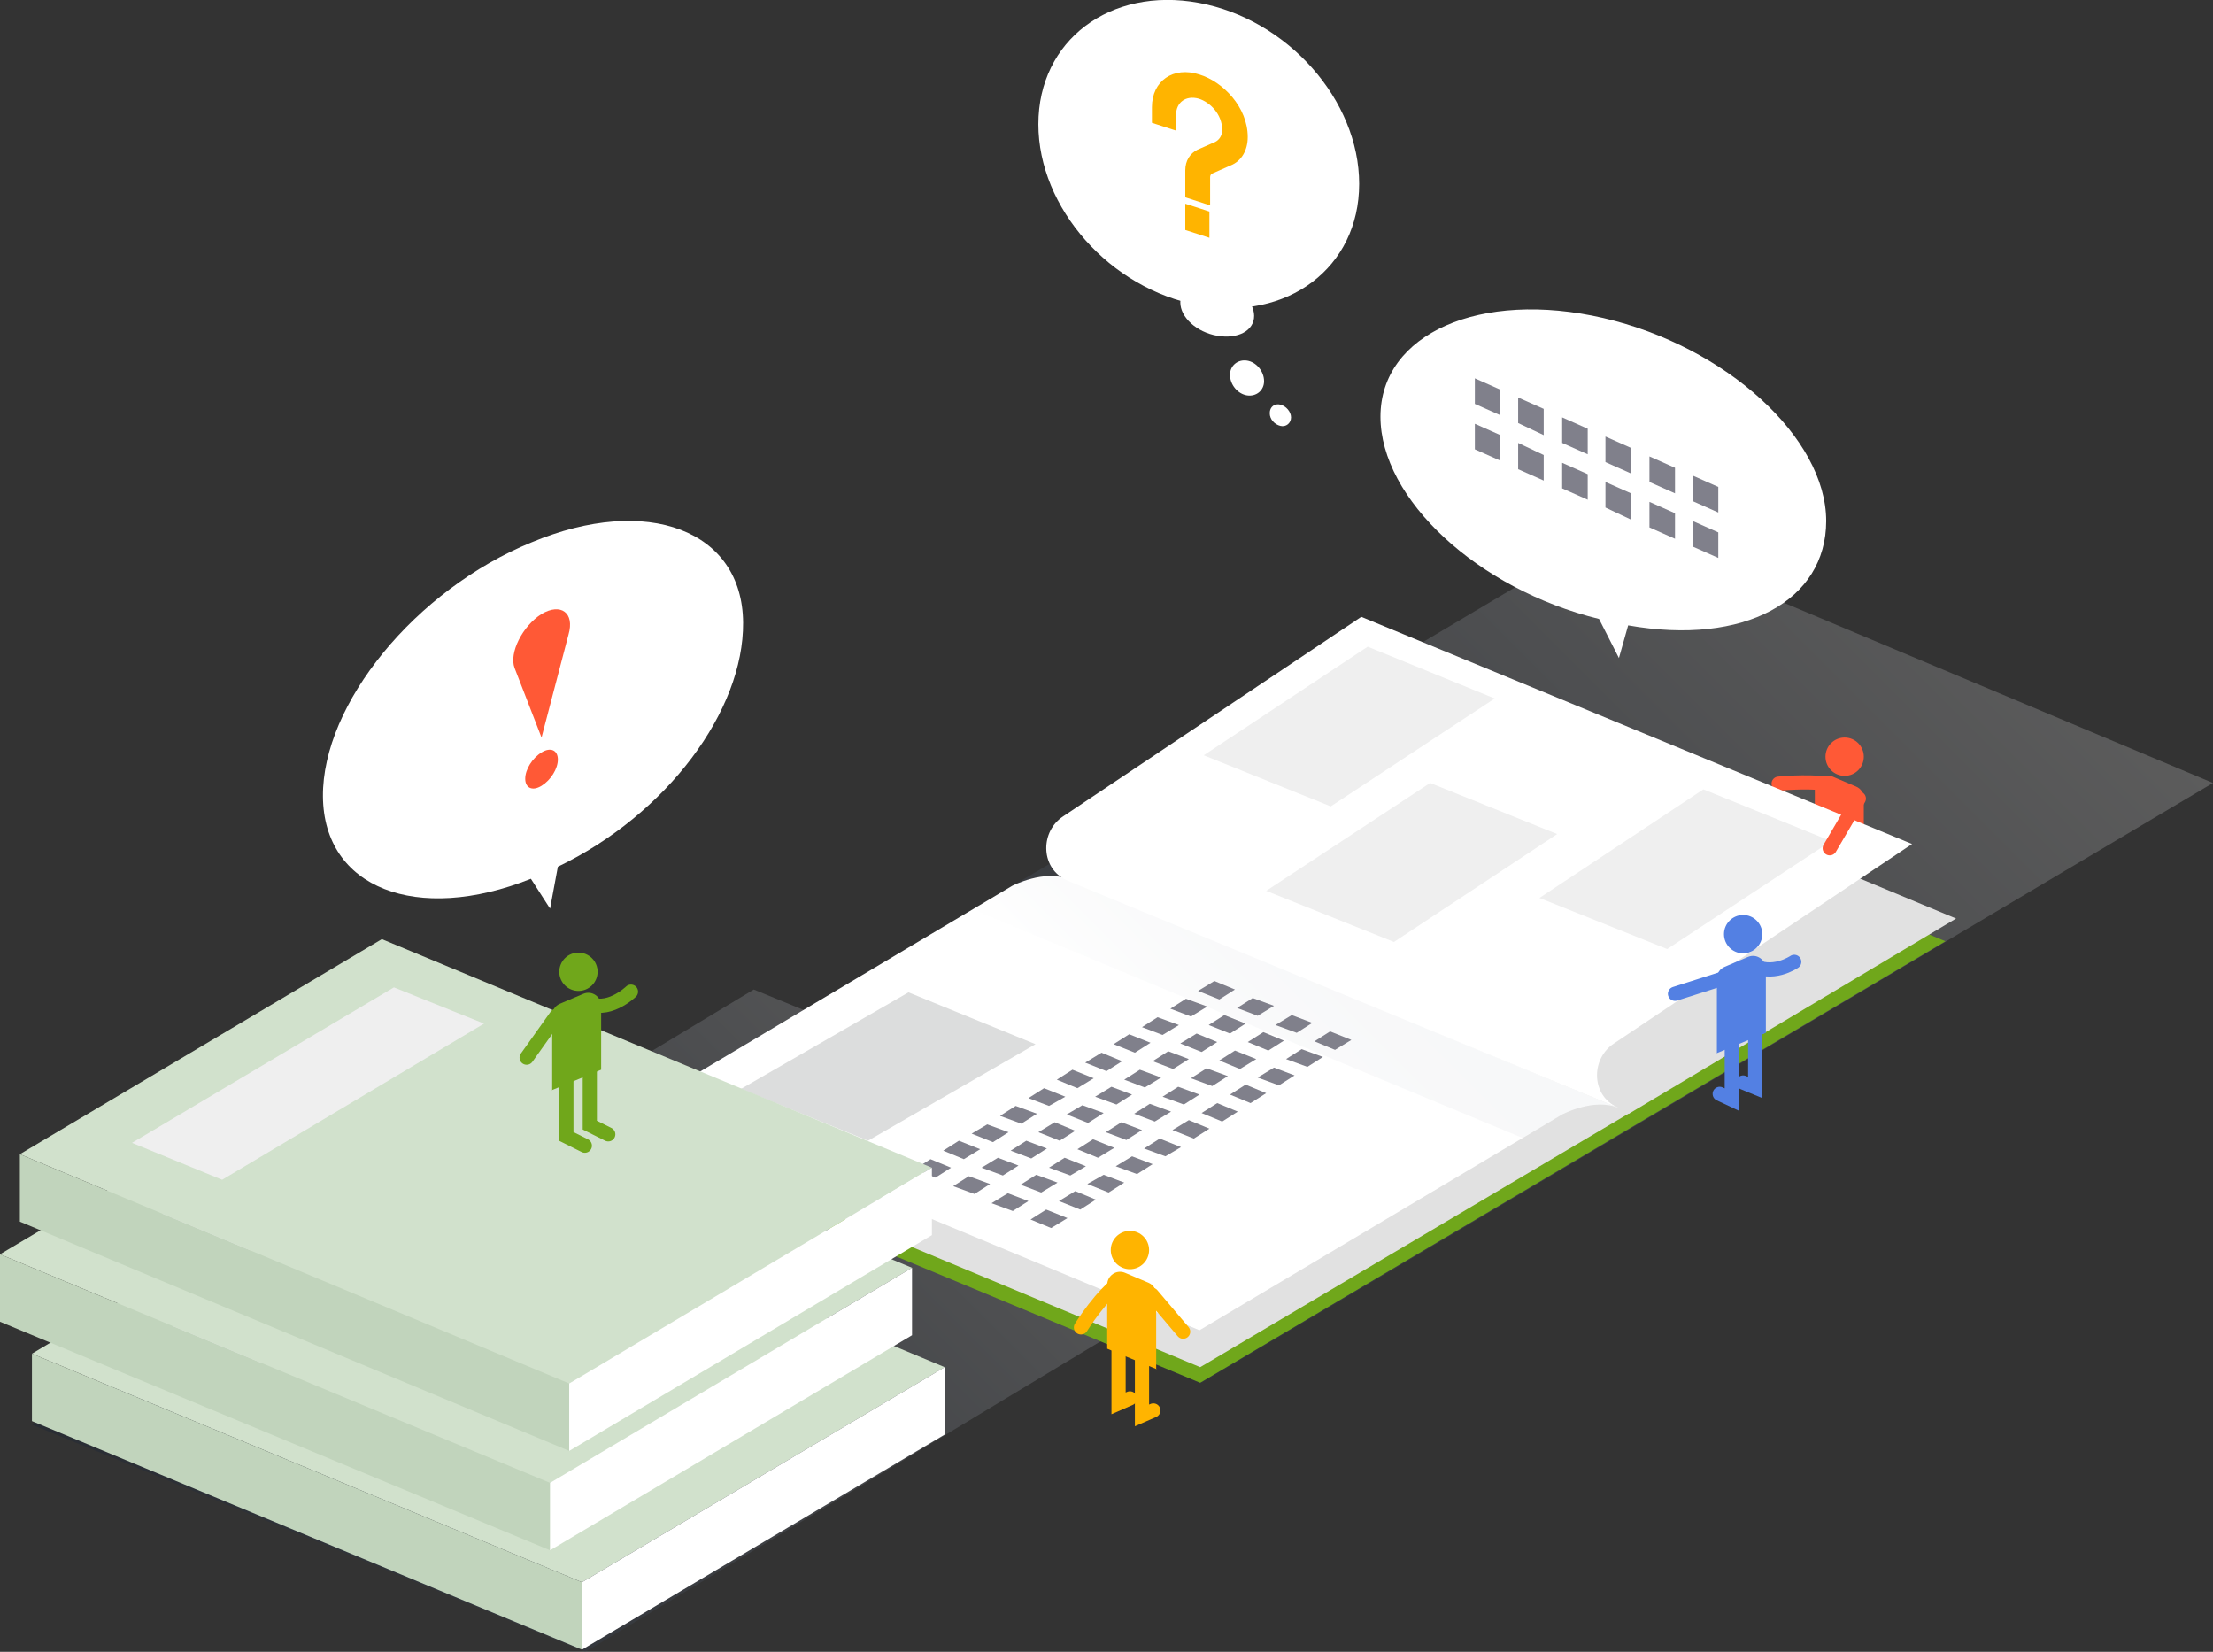 <?xml version="1.0" encoding="utf-8"?>
<!-- Generator: Adobe Illustrator 20.1.0, SVG Export Plug-In . SVG Version: 6.00 Build 0)  -->
<svg version="1.1" id="レイヤー_1" xmlns="http://www.w3.org/2000/svg" xmlns:xlink="http://www.w3.org/1999/xlink" x="0px"
	 y="0px" width="311.8px" height="232.7px" viewBox="0 0 311.8 232.7" style="enable-background:new 0 0 311.8 232.7;"
	 xml:space="preserve">
<rect x="0" y="0" width="311.8" height="232.7" fill="#333333" stroke="none"/>
<style type="text/css">
	.st0{opacity:0.2;}
	.st1{fill:url(#SVGID_1_);}
	.st2{fill:url(#SVGID_2_);}
	.st3{fill:#FF5936;}
	.st4{fill:none;stroke:#FF5936;stroke-width:2;stroke-linecap:round;stroke-miterlimit:10;}
	.st5{fill:#70A71B;}
	.st6{fill:#E1E1E1;}
	.st7{fill:#FFFFFF;}
	.st8{opacity:3.000000e-02;fill:url(#SVGID_3_);}
	.st9{fill:#DCDDDD;}
	.st10{fill:#EFEFEF;}
	.st11{fill:#80808B;}
	.st12{fill:#5380E3;}
	.st13{fill:none;stroke:#5380E3;stroke-width:2;stroke-linecap:round;stroke-miterlimit:10;}
	.st14{fill:#FFB400;}
	.st15{fill:none;stroke:#FFB400;stroke-width:2;stroke-linecap:round;stroke-miterlimit:10;}
	.st16{fill:#D1E1CC;}
	.st17{fill:#C1D4BC;}
	.st18{fill:none;stroke:#70A71B;stroke-width:2;stroke-linecap:round;stroke-miterlimit:10;}
</style>
<g class="st0">
	<linearGradient id="SVGID_1_" gradientUnits="userSpaceOnUse" x1="42.126" y1="238.288" x2="146.588" y2="133.826">
		<stop  offset="0" style="stop-color:#001336"/>
		<stop  offset="1" style="stop-color:#FFFFFF"/>
	</linearGradient>
	<polygon class="st1" points="106.2,139.4 184.2,171.4 82.5,232.7 4.5,200.7 	"/>
</g>
<g class="st0">
	<linearGradient id="SVGID_2_" gradientUnits="userSpaceOnUse" x1="128.986" y1="203.931" x2="267.222" y2="65.695">
		<stop  offset="0" style="stop-color:#001336"/>
		<stop  offset="1" style="stop-color:#FFFFFF"/>
	</linearGradient>
	<polygon class="st2" points="227,74.7 311.8,110.3 169.2,194.9 84.4,159.4 	"/>
</g>
<g>
	<g>
		<circle class="st3" cx="259.9" cy="106.6" r="2.7"/>
		<path class="st3" d="M262.7,123l-7-2.9v-9c0-1.3,1.3-2.2,2.5-1.7l3.3,1.4c0.7,0.3,1.1,0.9,1.1,1.7V123z"/>
		<path class="st4" d="M250.6,110.4c0,0,3.5-0.4,7.2,0"/>
		<polyline class="st4" points="257.2,119.5 261.5,127.9 259.5,128.8 		"/>
		<polyline class="st4" points="260.5,121.1 255.3,127.9 253.3,127.3 		"/>
	</g>
</g>
<g>
	<g>
		<g>
			<polygon class="st5" points="196.6,100.4 274.1,132.6 169.1,194.8 91.6,162.6 			"/>
		</g>
		<g>
			<polygon class="st6" points="152.1,124.6 229.6,156.8 169.1,192.6 91.6,160.3 			"/>
		</g>
		<g>
			<polygon class="st6" points="198.2,97.2 275.6,129.4 229.5,156.9 152,124.6 			"/>
		</g>
		<path class="st7" d="M150.6,123.9c-3.4-1.5-8,0.9-8,0.9l-51.1,30.4l77.5,32.2l51.1-30.4c0,0,4.5-2.4,8-0.9L150.6,123.9z"/>
		<linearGradient id="SVGID_3_" gradientUnits="userSpaceOnUse" x1="198.375" y1="126.357" x2="166.849" y2="157.883">
			<stop  offset="0" style="stop-color:#001336"/>
			<stop  offset="0.14" style="stop-color:#041639"/>
			<stop  offset="0.267" style="stop-color:#0F2142"/>
			<stop  offset="0.39" style="stop-color:#213250"/>
			<stop  offset="0.51" style="stop-color:#3B4A65"/>
			<stop  offset="0.627" style="stop-color:#5D697F"/>
			<stop  offset="0.744" style="stop-color:#868FA0"/>
			<stop  offset="0.859" style="stop-color:#B7BDC7"/>
			<stop  offset="0.97" style="stop-color:#EFF0F2"/>
			<stop  offset="1" style="stop-color:#FFFFFF"/>
		</linearGradient>
		<path class="st8" d="M150.6,123.9c-3.4-1.5-8,0.9-8,0.9l-5.6,3.3l77.5,32.2l5.6-3.3c0,0,4.5-2.4,8-0.9L150.6,123.9z"/>
		<path class="st7" d="M150.5,124.1c-0.2-0.1-0.4-0.2-0.6-0.3c-3.3-1.8-3.3-6.7-0.1-8.8l42-28.1l77.6,32l-42,28.1
			c-3.2,2.1-3.2,7,0.1,8.8c0.2,0.1,0.4,0.2,0.6,0.3L150.5,124.1z"/>
	</g>
	<g>
		<polygon class="st9" points="128,139.8 145.9,147.1 122.3,160.7 104.4,153.4 		"/>
	</g>
	<g>
		<polygon class="st10" points="192.7,91.1 210.6,98.4 187.5,113.6 169.6,106.4 		"/>
	</g>
	<g>
		<polygon class="st10" points="201.5,110.3 219.4,117.5 196.4,132.7 178.4,125.5 		"/>
	</g>
	<g>
		<polygon class="st10" points="240,111.2 258,118.5 234.9,133.7 216.9,126.5 		"/>
	</g>
	<g>
		<g>
			<g>
				<polygon class="st11" points="131.8,165.9 128.9,164.7 131.1,163.3 134,164.5 				"/>
				<polygon class="st11" points="135.8,163.3 132.9,162.1 135.1,160.7 138.1,161.9 				"/>
				<polygon class="st11" points="139.9,160.9 136.9,159.7 139.1,158.4 142.1,159.5 				"/>
				<polygon class="st11" points="143.9,158.3 140.9,157.2 143.1,155.8 146.1,156.9 				"/>
				<polygon class="st11" points="147.8,155.8 144.9,154.7 147.1,153.3 150.1,154.5 				"/>
			</g>
			<g>
				<polygon class="st11" points="151.8,153.3 148.9,152.1 151.1,150.7 154.1,151.9 				"/>
				<polygon class="st11" points="155.9,150.9 152.9,149.7 155.2,148.3 158.1,149.5 				"/>
				<polygon class="st11" points="159.9,148.3 156.9,147.1 159.1,145.7 162.1,146.9 				"/>
				<polygon class="st11" points="163.8,145.8 160.9,144.7 163.1,143.3 166.1,144.4 				"/>
				<polygon class="st11" points="167.8,143.2 164.9,142.1 167.1,140.7 170.1,141.8 				"/>
				<polygon class="st11" points="171.8,140.8 168.8,139.6 171.1,138.2 174,139.4 				"/>
			</g>
		</g>
		<g>
			<g>
				<polygon class="st11" points="137.3,168.2 134.3,167.1 136.5,165.7 139.5,166.8 				"/>
				<polygon class="st11" points="141.3,165.6 138.3,164.5 140.6,163.1 143.5,164.2 				"/>
				<polygon class="st11" points="145.3,163.2 142.4,162.1 144.6,160.7 147.5,161.8 				"/>
				<polygon class="st11" points="149.3,160.7 146.3,159.5 148.6,158.1 151.5,159.3 				"/>
				<polygon class="st11" points="153.3,158.2 150.3,157 152.5,155.7 155.5,156.8 				"/>
			</g>
			<g>
				<polygon class="st11" points="157.3,155.6 154.3,154.5 156.6,153.1 159.5,154.2 				"/>
				<polygon class="st11" points="161.3,153.2 158.4,152.1 160.6,150.7 163.6,151.8 				"/>
				<polygon class="st11" points="165.3,150.6 162.4,149.5 164.6,148.1 167.5,149.2 				"/>
				<polygon class="st11" points="169.3,148.2 166.3,147 168.6,145.6 171.5,146.8 				"/>
				<polygon class="st11" points="173.3,145.6 170.3,144.4 172.5,143 175.5,144.2 				"/>
				<polygon class="st11" points="177.2,143.1 174.3,142 176.5,140.6 179.5,141.7 				"/>
			</g>
		</g>
		<g>
			<g>
				<polygon class="st11" points="142.7,170.6 139.7,169.5 142,168.1 144.9,169.2 				"/>
				<polygon class="st11" points="146.7,168 143.8,166.9 146,165.5 149,166.6 				"/>
				<polygon class="st11" points="150.8,165.6 147.8,164.5 150,163.1 153,164.3 				"/>
				<polygon class="st11" points="154.7,163.1 151.8,161.9 154,160.5 157,161.7 				"/>
				<polygon class="st11" points="158.7,160.6 155.8,159.5 158,158.1 160.9,159.2 				"/>
			</g>
			<g>
				<polygon class="st11" points="162.7,158 159.8,156.9 162,155.5 165,156.6 				"/>
				<polygon class="st11" points="166.8,155.6 163.8,154.5 166,153.1 169,154.2 				"/>
				<polygon class="st11" points="170.8,153 167.8,151.9 170,150.5 173,151.6 				"/>
				<polygon class="st11" points="174.7,150.6 171.8,149.4 174,148 177,149.2 				"/>
				<polygon class="st11" points="178.7,148 175.8,146.8 178,145.4 180.9,146.6 				"/>
				<polygon class="st11" points="182.7,145.5 179.7,144.4 182,143 184.9,144.1 				"/>
			</g>
		</g>
		<g>
			<g>
				<polygon class="st11" points="148.1,173 145.2,171.8 147.4,170.4 150.4,171.6 				"/>
				<polygon class="st11" points="152.2,170.4 149.2,169.2 151.5,167.8 154.4,169 				"/>
				<polygon class="st11" points="156.2,168 153.2,166.8 155.5,165.5 158.4,166.6 				"/>
				<polygon class="st11" points="160.2,165.4 157.2,164.3 159.5,162.9 162.4,164 				"/>
				<polygon class="st11" points="164.2,162.9 161.2,161.8 163.4,160.4 166.4,161.6 				"/>
			</g>
			<g>
				<polygon class="st11" points="168.2,160.4 165.2,159.2 167.5,157.8 170.4,159 				"/>
				<polygon class="st11" points="172.2,158 169.3,156.8 171.5,155.4 174.4,156.6 				"/>
				<polygon class="st11" points="176.2,155.4 173.3,154.2 175.5,152.8 178.4,154 				"/>
				<polygon class="st11" points="180.2,152.9 177.2,151.8 179.5,150.4 182.4,151.5 				"/>
				<polygon class="st11" points="184.2,150.3 181.2,149.2 183.4,147.8 186.4,148.9 				"/>
				<polygon class="st11" points="188.1,147.9 185.2,146.7 187.4,145.3 190.4,146.5 				"/>
			</g>
		</g>
	</g>
</g>
<g>
	<circle class="st12" cx="245.6" cy="131.6" r="2.7"/>
	<path class="st12" d="M241.8,148.4l7-2.9v-9c0-1.3-1.3-2.2-2.5-1.7l-3.3,1.4c-0.7,0.3-1.1,0.9-1.1,1.7V148.4z"/>
	<path class="st13" d="M252.8,135.5c0,0-3.2,2.2-6.1,0.3"/>
	<line class="st13" x1="242.6" y1="137.9" x2="236" y2="140"/>
	<polyline class="st13" points="247.3,144.8 247.3,153.2 245.6,152.5 	"/>
	<polyline class="st13" points="244,146.5 244,154.9 242.3,154.1 	"/>
</g>
<g>
	<circle class="st14" cx="159.2" cy="176.1" r="2.7"/>
	<path class="st14" d="M163,192.9l-7-2.9v-9c0-1.3,1.3-2.2,2.5-1.7l3.3,1.4c0.7,0.3,1.1,0.9,1.1,1.7V192.9z"/>
	<path class="st15" d="M152.3,187c0,0,2.9-4.7,5.8-6.6"/>
	<line class="st15" x1="162.3" y1="182.4" x2="166.7" y2="187.6"/>
	<polyline class="st15" points="157.6,189.3 157.6,197.7 159.2,197 	"/>
	<polyline class="st15" points="160.9,191 160.9,199.4 162.5,198.7 	"/>
</g>
<g>
	<g>
		<g>
			<polygon class="st16" points="55.6,160.3 133.1,192.6 82,222.9 4.5,190.7 			"/>
		</g>
		<g>
			<polygon class="st10" points="57.3,167.2 69.9,172.3 33.1,194.3 20.4,189.1 			"/>
		</g>
		<polygon class="st17" points="82,232.4 4.5,200.2 4.5,190.7 82,222.9 		"/>
		<polygon class="st7" points="82,232.4 133.1,202.1 133.1,192.6 82,222.9 		"/>
	</g>
	<g>
		<g>
			<polygon class="st16" points="51.1,146.4 128.5,178.6 77.5,208.9 0,176.7 			"/>
		</g>
		<g>
			<polygon class="st10" points="52.8,153.2 65.4,158.3 28.5,180.3 15.9,175.1 			"/>
		</g>
		<polygon class="st17" points="77.5,218.4 0,186.2 0,176.7 77.5,208.9 		"/>
		<polygon class="st7" points="77.5,218.4 128.5,188.1 128.5,178.6 77.5,208.9 		"/>
	</g>
	<g>
		<g>
			<polygon class="st16" points="53.8,132.3 131.3,164.5 80.2,194.9 2.8,162.6 			"/>
		</g>
		<g>
			<polygon class="st10" points="55.5,139.1 68.2,144.2 31.3,166.2 18.6,161 			"/>
		</g>
		<polygon class="st17" points="80.2,204.4 2.8,172.1 2.8,162.6 80.2,194.9 		"/>
		<polygon class="st7" points="80.2,204.4 131.3,174 131.3,164.5 80.2,194.9 		"/>
	</g>
</g>
<g>
	<circle class="st5" cx="81.5" cy="136.9" r="2.7"/>
	<path class="st5" d="M77.7,153.6l7-2.9v-9c0-1.3-1.3-2.2-2.5-1.7l-3.3,1.4c-0.7,0.3-1.1,0.9-1.1,1.7V153.6z"/>
	<path class="st18" d="M88.9,139.7c0,0-3.4,3.3-6.4,1.4"/>
	<line class="st18" x1="78.4" y1="143.1" x2="74.2" y2="149"/>
	<polyline class="st18" points="83.1,150.1 83.1,158.5 85.7,159.8 	"/>
	<polyline class="st18" points="79.8,151.7 79.8,160.1 82.4,161.4 	"/>
</g>
<line class="st4" x1="261.9" y1="112.5" x2="257.8" y2="119.5"/>
<path class="st7" d="M257.3,73.4c0-11.7-14.1-24.6-31.4-28.6s-31.4,2.2-31.4,13.9c0,11.6,13.7,24.3,30.8,28.5l2.8,5.5l1.3-4.6
	C245.8,91,257.3,84.6,257.3,73.4z"/>
<path class="st7" d="M104.7,87.7c-0.1-13-13.5-18.1-29.8-11.3c-16.4,6.7-29.5,22.8-29.4,35.8c0.1,12.9,13.2,18,29.3,11.6l2.7,4.2
	l1.1-5.9C94,114.7,104.8,100.1,104.7,87.7z"/>
<g>
	<path class="st7" d="M191.5,25.9c0,11.8-10.1,19.4-22.6,17.1c-12.5-2.3-22.6-13.7-22.6-25.5s10.1-19.4,22.6-17.1
		C181.4,2.7,191.5,14.1,191.5,25.9z"/>
	<path class="st7" d="M176.7,44.5c0,2.1-2.3,3.3-5.2,2.8c-2.9-0.5-5.2-2.6-5.2-4.7s2.3-3.3,5.2-2.8
		C174.4,40.3,176.7,42.4,176.7,44.5z"/>
	<path class="st7" d="M178.1,53.7c0,1.3-1.1,2.2-2.4,2c-1.3-0.2-2.4-1.5-2.4-2.9c0-1.3,1.1-2.2,2.4-2C177,51,178.1,52.3,178.1,53.7z
		"/>
	<path class="st7" d="M181.9,58.8c0,0.8-0.7,1.4-1.5,1.2c-0.8-0.2-1.5-0.9-1.5-1.8s0.7-1.4,1.5-1.2C181.2,57.2,181.9,58,181.9,58.8z
		"/>
</g>
<g>
	<g>
		<polygon class="st11" points="211.4,58.5 207.8,56.9 207.8,53.3 211.4,54.9 		"/>
		<polygon class="st11" points="217.5,61.3 213.9,59.6 213.9,56 217.5,57.6 		"/>
		<polygon class="st11" points="223.7,64 220.1,62.4 220.1,58.8 223.7,60.4 		"/>
		<polygon class="st11" points="229.8,66.7 226.2,65.1 226.2,61.5 229.8,63.1 		"/>
		<polygon class="st11" points="236,69.5 232.4,67.9 232.4,64.3 236,65.9 		"/>
		<polygon class="st11" points="242.1,72.2 238.5,70.6 238.5,67 242.1,68.6 		"/>
	</g>
	<g>
		<polygon class="st11" points="211.4,64.9 207.8,63.3 207.8,59.7 211.4,61.3 		"/>
		<polygon class="st11" points="217.5,67.7 213.9,66.1 213.9,62.4 217.5,64.1 		"/>
		<polygon class="st11" points="223.7,70.4 220.1,68.8 220.1,65.2 223.7,66.8 		"/>
		<polygon class="st11" points="229.8,73.2 226.2,71.5 226.2,67.9 229.8,69.5 		"/>
		<polygon class="st11" points="236,75.9 232.4,74.3 232.4,70.7 236,72.3 		"/>
		<polygon class="st11" points="242.1,78.6 238.5,77 238.5,73.4 242.1,75 		"/>
	</g>
</g>
<g>
	<g>
		<path class="st14" d="M170.4,28.9l-3.4-1.1V24c0-1.4,0.7-2.4,1.7-2.9l2.5-1.1c0.6-0.3,1-0.9,1-1.7c0-2.2-1.7-3.9-3.3-4.4
			c-1.8-0.5-3.2,0.5-3.2,2.3v2.2l-3.4-1.1v-2.2c0-3.7,3-5.8,6.7-4.6c3.3,1,6.8,4.6,6.8,8.8c0,1.9-0.9,3.4-2.4,4l-2.5,1.1
			c-0.3,0.1-0.4,0.3-0.4,0.6V28.9z"/>
	</g>
	<polygon class="st14" points="170.4,33.5 167,32.4 167,28.7 170.4,29.8 	"/>
</g>
<g>
	<path class="st3" d="M76.3,103.9l-3.8-9.8c-0.8-2.1,1.1-5.9,3.8-7.6l0,0c2.7-1.6,4.7-0.2,3.8,2.9L76.3,103.9z"/>
	<path class="st3" d="M78.6,107c0,1.3-1,2.9-2.3,3.7S74,111,74,109.7s1-2.9,2.3-3.7S78.6,105.7,78.6,107z"/>
</g>
</svg>
